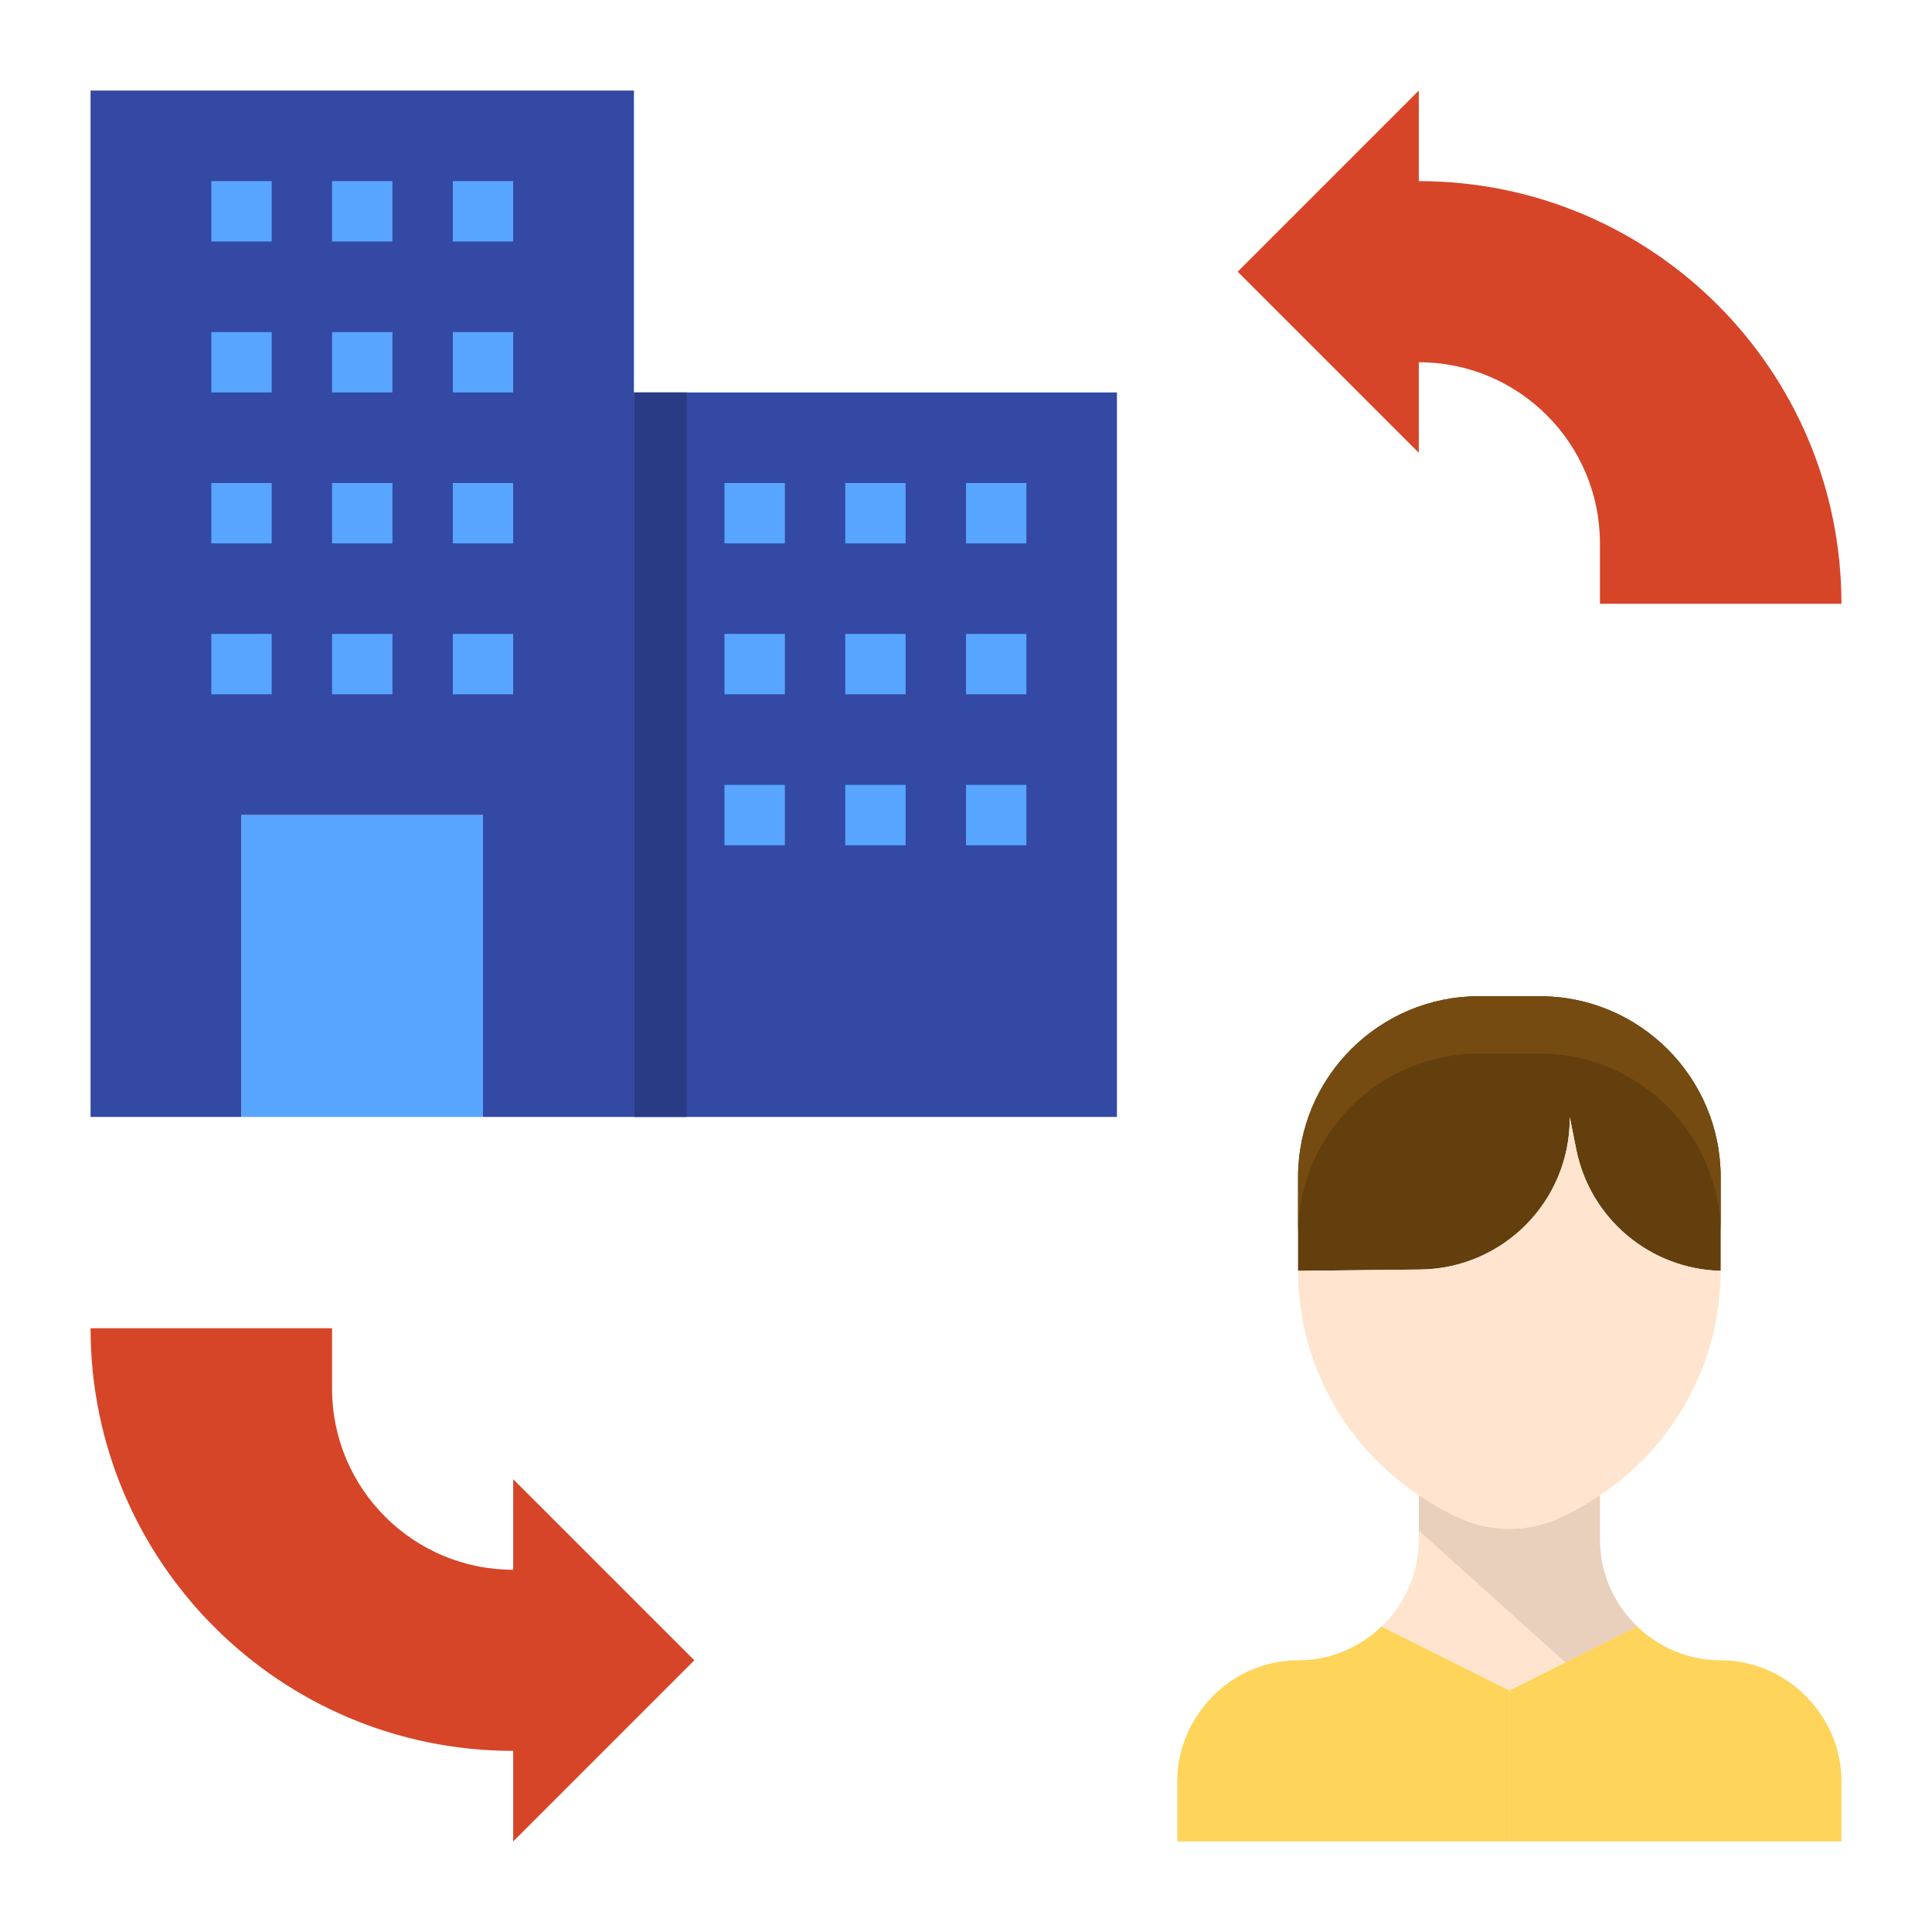 <svg id="Layer_1_1_" enable-background="new 0 0 64 64" height="512" viewBox="0 0 64 64" width="512" xmlns="http://www.w3.org/2000/svg"><path d="m17 58v3l6-6-6-6v3c-3.314 0-6-2.686-6-6v-2h-8c0 7.732 6.268 14 14 14z" fill="#d64528"/><path d="m47 6v-3l-6 6 6 6v-3c3.314 0 6 2.686 6 6v2h8c0-7.732-6.268-14-14-14z" fill="#d64528"/><path d="m54.236 53.882c-.759-.728-1.236-1.747-1.236-2.882v-1.465c-.449.299-.917.573-1.424.79-1.006.431-2.145.431-3.151 0-.507-.217-.976-.491-1.424-.79v1.465c0 1.135-.477 2.154-1.236 2.882l4.235 2.118z" fill="#ffe5cf"/><path d="m52 37.049v-.049l.215 1.076c.459 2.294 2.446 3.964 4.785 4.022v-3.098c0-3.314-2.686-6-6-6h-2c-3.314 0-6 2.686-6 6v3.099l4.05-.044c2.742-.031 4.95-2.263 4.95-5.006z" fill="#633f0e"/><path d="m51.576 50.325c.507-.217.976-.491 1.424-.79 2.462-1.639 4-4.408 4-7.436-2.339-.058-4.326-1.728-4.785-4.022l-.215-1.077v.049c0 2.743-2.208 4.975-4.95 5.005l-4.05.045c0 3.028 1.538 5.797 4 7.436.449.299.917.573 1.424.79 1.007.431 2.145.431 3.152 0z" fill="#ffe5cf"/><path d="m51 33h-2c-3.314 0-6 2.686-6 6v1.901c0-3.314 2.686-6 6-6h2c3.314 0 6 2.686 6 6v-1.901c0-3.314-2.686-6-6-6z" fill="#754b11"/><path d="m51.857 55.071 2.379-1.19c-.759-.727-1.236-1.746-1.236-2.881v-1.465c-.449.299-.917.573-1.424.79-1.006.431-2.145.431-3.151 0-.507-.217-.976-.491-1.424-.79v1.165z" fill="#e8d0bc"/><path d="m45.764 53.882c-.719.689-1.69 1.118-2.764 1.118-1.202 0-2.267.541-3 1.38-.615.703-1 1.613-1 2.62v2h11v-5z" fill="#ffd45a"/><path d="m54.236 53.882c.719.689 1.69 1.118 2.764 1.118 1.202 0 2.267.541 3 1.38.615.703 1 1.613 1 2.62v2h-11v-5z" fill="#ffd45a"/><path d="m21 13v24h6 10v-24z" fill="#3449a3"/><path d="m3 3v34h5v-10h8v10h5v-24-10z" fill="#3449a3"/><path d="m8 27h8v10h-8z" fill="#57a5ff"/><path d="m21 13h1.75v24h-1.75z" fill="#2a3b85"/><g fill="#57a5ff"><path d="m7 6h2v2h-2z"/><path d="m11 6h2v2h-2z"/><path d="m15 6h2v2h-2z"/><path d="m7 11h2v2h-2z"/><path d="m11 11h2v2h-2z"/><path d="m15 11h2v2h-2z"/><path d="m7 16h2v2h-2z"/><path d="m11 16h2v2h-2z"/><path d="m15 16h2v2h-2z"/><path d="m7 21h2v2h-2z"/><path d="m11 21h2v2h-2z"/><path d="m15 21h2v2h-2z"/><path d="m24 16h2v2h-2z"/><path d="m28 16h2v2h-2z"/><path d="m32 16h2v2h-2z"/><path d="m24 21h2v2h-2z"/><path d="m28 21h2v2h-2z"/><path d="m32 21h2v2h-2z"/><path d="m24 26h2v2h-2z"/><path d="m28 26h2v2h-2z"/><path d="m32 26h2v2h-2z"/></g></svg>